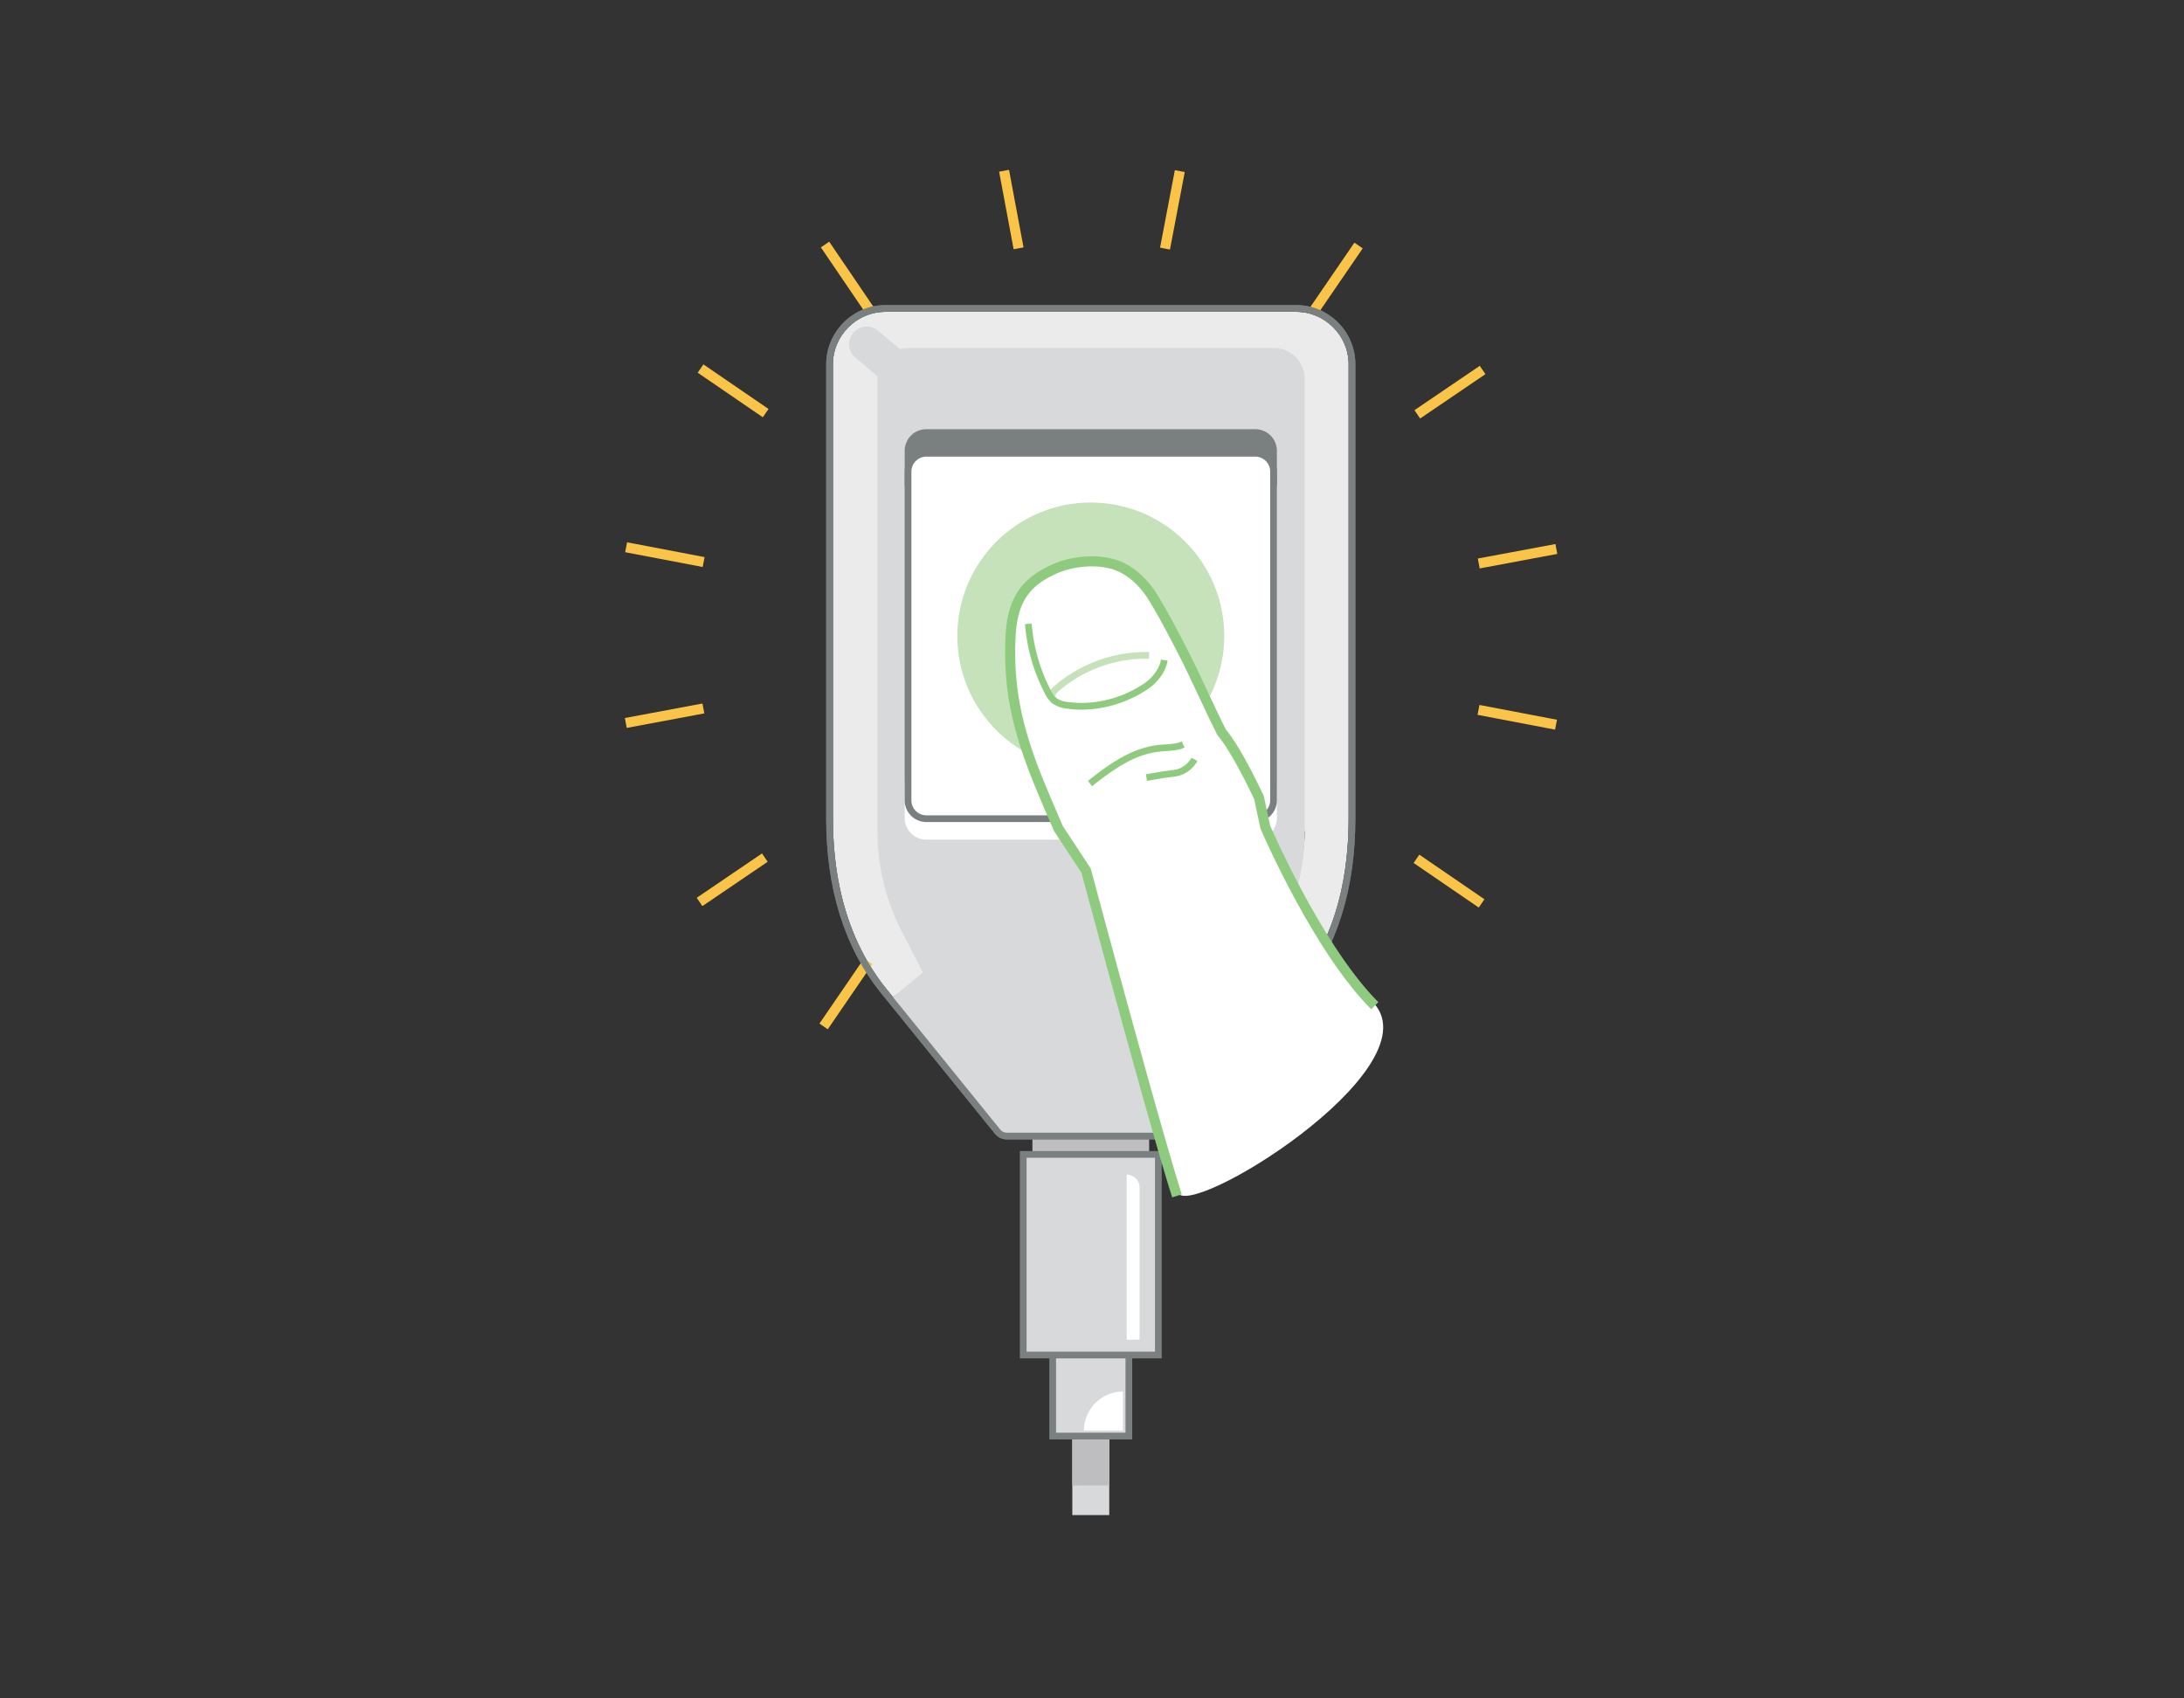 <svg viewBox="0 0 360 280" xmlns="http://www.w3.org/2000/svg" fill-rule="evenodd" clip-rule="evenodd">
  <rect x="0" y="0" width="360" height="280" fill="#333333" stroke="none"/>
  <path d="M213.654 51.41h-67.707.001c-4.749.002-8.655 3.909-8.656 8.658v74.847c0 11.173 2.844 20.761 8.878 28.207l1.026 1.268 5.915-4.076-3.535-6.898a35.853 35.853 0 01-3.944-16.354V62.449c0-2.788 1.294-4.082 4.082-4.082h60.267c2.788 0 4.082 1.294 4.082 4.082v74.575h1c.001 5.709-2.362 11.336-4.975 16.412l-3.551 6.9 5.868 4.052.141-.175c2.756-3.448 5.349-7.534 7.02-12.106 1.938-5.305 2.738-11.238 2.738-17.193V60.068c.001-4.747-3.903-8.655-8.65-8.658z" fill="#ebebeb" fill-rule="nonzero"/>
  <path d="M243.863 116.22l12.78 2.438-.311 1.632-12.78-2.439.311-1.631zm-140.5-26.815l12.778 2.439-.312 1.631-12.777-2.438.311-1.632zm90.295-61.353l1.632.311-2.439 12.778-1.631-.312 2.438-12.777zm-26.814 140.499l1.631.312-2.438 12.78-1.632-.311 2.439-12.781zm50.229-10.397l7.31 10.762-1.373.933-7.31-10.762 1.373-.933zM136.682 39.846l7.314 10.76-1.374.933-7.313-10.76 1.373-.933zm107.234 20.463l.933 1.373-10.762 7.314-.934-1.374 10.763-7.313zM125.605 140.7l.934 1.373-10.76 7.31-.933-1.373 10.759-7.31zm108.349.2l10.734 7.352-.938 1.37-10.735-7.351.939-1.371zM115.945 60.072l10.735 7.352-.939 1.37-10.735-7.351.939-1.371zm107.307-20.066l1.37.939-7.351 10.735-1.37-.939 7.351-10.735zm-80.828 118.009l1.37.939-7.351 10.734-1.37-.938 7.351-10.735zm50.19 10.584l2.391 12.791-1.632.305-2.392-12.791 1.633-.305zM166.322 28l2.392 12.788-1.633.305-2.391-12.788 1.632-.305zm90.068 61.69l.305 1.632-12.791 2.392-.305-1.633 12.791-2.391zm-140.602 26.291l.305 1.633-12.788 2.391-.305-1.632 12.788-2.392z" fill="#f9c447" fill-rule="nonzero"/>
  <path fill="#d8d9da" fill-rule="nonzero" d="M176.755 212.576h6.09v37.203h-6.09z"/>
  <path d="M170.179 172.854h19.241v36.043h-19.241v-36.043zm12.652 45.272l.017 26.762-6.09.004-.016-26.762 6.089-.004z" fill="#bebdc0" fill-rule="nonzero"/>
  <path fill="#d8d9da" fill-rule="nonzero" d="M173.522 200.025h12.556v36.727h-12.556z"/>
  <path d="M185.525 200.579v35.62h-11.449v-35.62h11.449m1.107-1.108h-13.663v37.835h13.663V199.47v.001z" fill="#7a7f80" fill-rule="nonzero"/>
  <path fill="#d8d9da" fill-rule="nonzero" d="M168.662 190.32h22.278v33.073h-22.278z"/>
  <path d="M190.386 190.874v31.966h-21.17v-31.966h21.17m1.107-1.107h-23.385v34.18h23.385v-34.18z" fill="#7a7f80" fill-rule="nonzero"/>
  <path d="M185.721 220.86h2.12v-25.09a2.128 2.128 0 00-2.118-2.117h-.002v27.207zm-7.053 14.984h6.433v-6.43c-3.528 0-6.431 2.902-6.433 6.43z" fill="#fff" fill-rule="nonzero"/>
  <path d="M213.654 50.302h-67.707c-5.356 0-9.763 4.407-9.763 9.763v74.849c0 11.41 2.916 21.243 9.125 28.904l18.712 23.108c.467.58 1.173.917 1.917.917h27.725c.745 0 1.45-.338 1.918-.918l18.71-23.107c6.209-7.668 9.12-17.492 9.12-28.904V60.068c.002-5.39-4.366-9.762-9.757-9.766zm-67.707 1.108h67.707c4.747.003 8.651 3.911 8.65 8.658v74.846c0 11.175-2.839 20.754-8.873 28.207L194.72 186.23c-.258.32-.646.507-1.056.507h-27.725c-.41 0-.798-.186-1.055-.505l-18.714-23.11c-6.034-7.446-8.878-17.034-8.878-28.207V60.068c.001-4.749 3.907-8.656 8.656-8.658h-.001z" fill="#7a7f80" fill-rule="nonzero"/>
  <path d="M215.063 137.024V62.452v-.003c0-2.788-2.294-5.082-5.082-5.082h-60.267c-2.788 0-5.082 2.294-5.082 5.082v74.613a35.853 35.853 0 003.944 16.354l3.535 6.898-5.342 4.43 17.682 21.834c.363.449.91.711 1.487.711h27.725c.577 0 1.123-.262 1.486-.711l17.683-21.835-5.295-4.407 3.551-6.9a35.845 35.845 0 003.975-16.412z" fill="#d8d9da" fill-rule="nonzero"/>
  <path d="M148.302 64.234a2.895 2.895 0 01-1.876-.686l-5.34-4.518a2.907 2.907 0 01-1.118-2.29 2.918 2.918 0 012.904-2.904c.727 0 1.428.273 1.964.765l5.343 4.515a2.91 2.91 0 011.031 2.22 2.92 2.92 0 01-2.906 2.906h-.002v-.008z" fill="#d8d9da" fill-rule="nonzero"/>
  <path d="M210.477 74.318a3.559 3.559 0 00-3.557-3.557h-54.238a3.559 3.559 0 00-3.557 3.557v54.238a3.559 3.559 0 003.557 3.557h54.238a3.559 3.559 0 003.557-3.557V74.318z" fill="#7a7f80"/>
  <path d="M210.477 80.63a3.559 3.559 0 00-3.557-3.557h-54.238a3.559 3.559 0 00-3.557 3.557v54.238a3.559 3.559 0 003.557 3.557h54.238a3.559 3.559 0 003.557-3.557V80.63z" fill="#fff"/>
  <path d="M209.922 77.728a3.005 3.005 0 00-3.003-3.003h-54.238a3.005 3.005 0 00-3.003 3.003v54.238a3.005 3.005 0 003.003 3.003h54.238a3.005 3.005 0 003.003-3.003V77.728z" fill="#fff"/>
  <path d="M206.92 75.279a2.465 2.465 0 012.449 2.45v54.237a2.466 2.466 0 01-2.45 2.45h-54.238a2.466 2.466 0 01-2.45-2.45V77.73a2.466 2.466 0 012.45-2.45h54.238m0-1.107h-54.238a3.574 3.574 0 00-3.556 3.557v54.237a3.574 3.574 0 003.556 3.557h54.238a3.574 3.574 0 003.557-3.557V77.73a3.574 3.574 0 00-3.557-3.557z" fill="#7a7f80" fill-rule="nonzero"/>
  <path d="M213.654 50.302h-67.707c-5.356 0-9.763 4.407-9.763 9.763v74.849c0 11.41 2.916 21.243 9.125 28.904l18.712 23.108c.467.58 1.173.917 1.917.917h27.725c.745 0 1.45-.338 1.918-.918l18.71-23.107c6.209-7.668 9.12-17.492 9.12-28.904V60.068c.002-5.39-4.366-9.762-9.757-9.766zm-67.707 1.108h67.707c4.747.003 8.651 3.911 8.65 8.658v74.846c0 11.175-2.839 20.754-8.873 28.207L194.72 186.23c-.258.32-.646.507-1.056.507h-27.725c-.41 0-.798-.186-1.055-.505l-18.714-23.11c-6.034-7.446-8.878-17.034-8.878-28.207V60.068c.001-4.749 3.907-8.656 8.656-8.658h-.001z" fill="#7a7f80" fill-rule="nonzero"/>
  <circle cx="179.8" cy="104.847" r="20.73" fill="#c6e2ba"/>
  <circle cx="179.8" cy="104.847" r="21" fill="#c6e2ba" stroke="#c6e2ba" stroke-width="2"/>
  <path d="M170.556 126.5c-2.667-7.667-3.834-14.667-3.5-21 .333-6.333 3.333-10.333 9-12 6-1.333 10.5 0 13.5 4s6.166 10 9.5 18c2.333 5 4.166 8.333 5.5 10 2 2.5 3 5 3.5 7.5.333 1.667 1.166 4.167 2.5 7.5 4.333 9.333 9.666 17.667 16 25 9.5 11-31 36-32.5 31s-13-47-14-50-1.5-4-3-6c-1-1.333-2.167-3.667-3.5-7l-3-7z" fill="#fff"/>
  <path d="M173.493 93.037c2.916-1.308 6.782-1.688 9.82-.937 2.988.738 5.601 2.944 7.475 5.993l.427.703c1.03 1.714 1.979 3.451 3.481 6.319l1.212 2.336c.48.943.95 1.9 1.533 3.123l3.205 6.793c.311.651.585 1.216.855 1.763l.57 1.144.139.168c.412.512.85 1.13 1.314 1.848l.234.366c.46.73.939 1.544 1.432 2.427a89.006 89.006 0 011.76 3.334l.607 1.223.612 1.278.122.261.058.174 1.015 4.755.407.918.21.467a160.291 160.291 0 001.827 3.867c1.954 4 4.097 8.001 6.361 11.731 2.936 4.837 5.851 8.848 8.666 11.75l.366.372-1.174 1.175c-3.037-3.038-6.151-7.284-9.278-12.435-2.292-3.778-4.459-7.821-6.434-11.864-.493-1.01-.95-1.97-1.366-2.865l-.589-1.286-.554-1.248-.05-.155-1.013-4.746-.2-.426a90.905 90.905 0 00-.479-.995l-.177-.362a91.227 91.227 0 00-2.148-4.114 51.728 51.728 0 00-1.386-2.35c-.445-.72-.93-1.413-1.453-2.078l-.162-.197-.107-.162-.517-1.033c-.305-.616-.61-1.245-.963-1.982l-3.204-6.79a124.827 124.827 0 00-2.077-4.178l-.84-1.61c-1.572-2.991-2.521-4.702-3.656-6.55-1.664-2.705-3.942-4.628-6.46-5.25-2.673-.66-6.16-.318-8.741.84-4.313 1.938-6.483 4.504-6.769 10.44-.287 6.103.426 11.32 2.179 16.976l.358 1.122c1.043 3.184 1.987 5.51 4.895 12.274l.351.817 4.603 7 2.44 9.058 1.98 7.284c.822 3.017 1.639 6 2.44 8.908l2.578 9.299c2.232 7.981 4.018 14.173 5.227 18.068l.345 1.1-1.582.503-.534-1.71c-1.24-4.038-3.02-10.229-5.222-18.112l-1.46-5.255-1.436-5.206c-.969-3.526-1.958-7.147-2.948-10.794l-3.363-12.453-4.494-6.834-.069-.128-1.718-4.01c-2.02-4.753-2.809-6.804-3.747-9.71-1.976-6.118-2.79-11.711-2.482-18.276.32-6.638 2.912-9.703 7.748-11.876z" fill="#8fcb7f" fill-rule="nonzero"/>
  <path d="M189.426 107.491l-.024 1.107a22.108 22.108 0 00-14.8 5.262c-.374.32-.564.555-.608.764l-.01.077-1.106-.048c.028-.632.364-1.086 1.005-1.635a23.215 23.215 0 0115.056-5.532l.487.005z" fill="#c6e2ba" fill-rule="nonzero"/>
  <path d="M170.06 102.804a28.55 28.55 0 003.115 10.933c.234.523.576.992.947 1.332a3.7 3.7 0 001.567.616l.249.03c4.253.615 8.761-.475 12.555-2.96 1.392-.912 2.542-2.417 2.831-3.793l.039-.216 1.096.158c-.258 1.779-1.648 3.656-3.359 4.777-4.014 2.63-8.793 3.785-13.29 3.134a4.823 4.823 0 01-2.372-.88 5.163 5.163 0 01-1.26-1.718 29.598 29.598 0 01-3.167-10.705l-.054-.623 1.104-.085h-.001zm24.733 19.426l.464 1.005c-.7.323-1.328.453-2.437.544l-1.44.107-.092.009c-3.5.353-6.658 2.046-10.842 5.378l-.422.339-.696-.86c4.55-3.682 7.96-5.567 11.849-5.959l.396-.035 1.123-.08c.924-.075 1.453-.174 1.968-.392l.129-.057v.001zm1.612 2.691l.965.543a5.201 5.201 0 01-2.531 2.253c-.334.148-.802.25-1.462.344l-1.248.162-.696.11-1.835.315-.542.085-.165-1.095.53-.083 1.832-.314.711-.113c.155-.023 1.015-.129 1.256-.163.562-.08.96-.167 1.183-.266a4.103 4.103 0 001.873-1.564l.13-.214h-.001z" fill="#8fcb7f" fill-rule="nonzero"/>
</svg>

